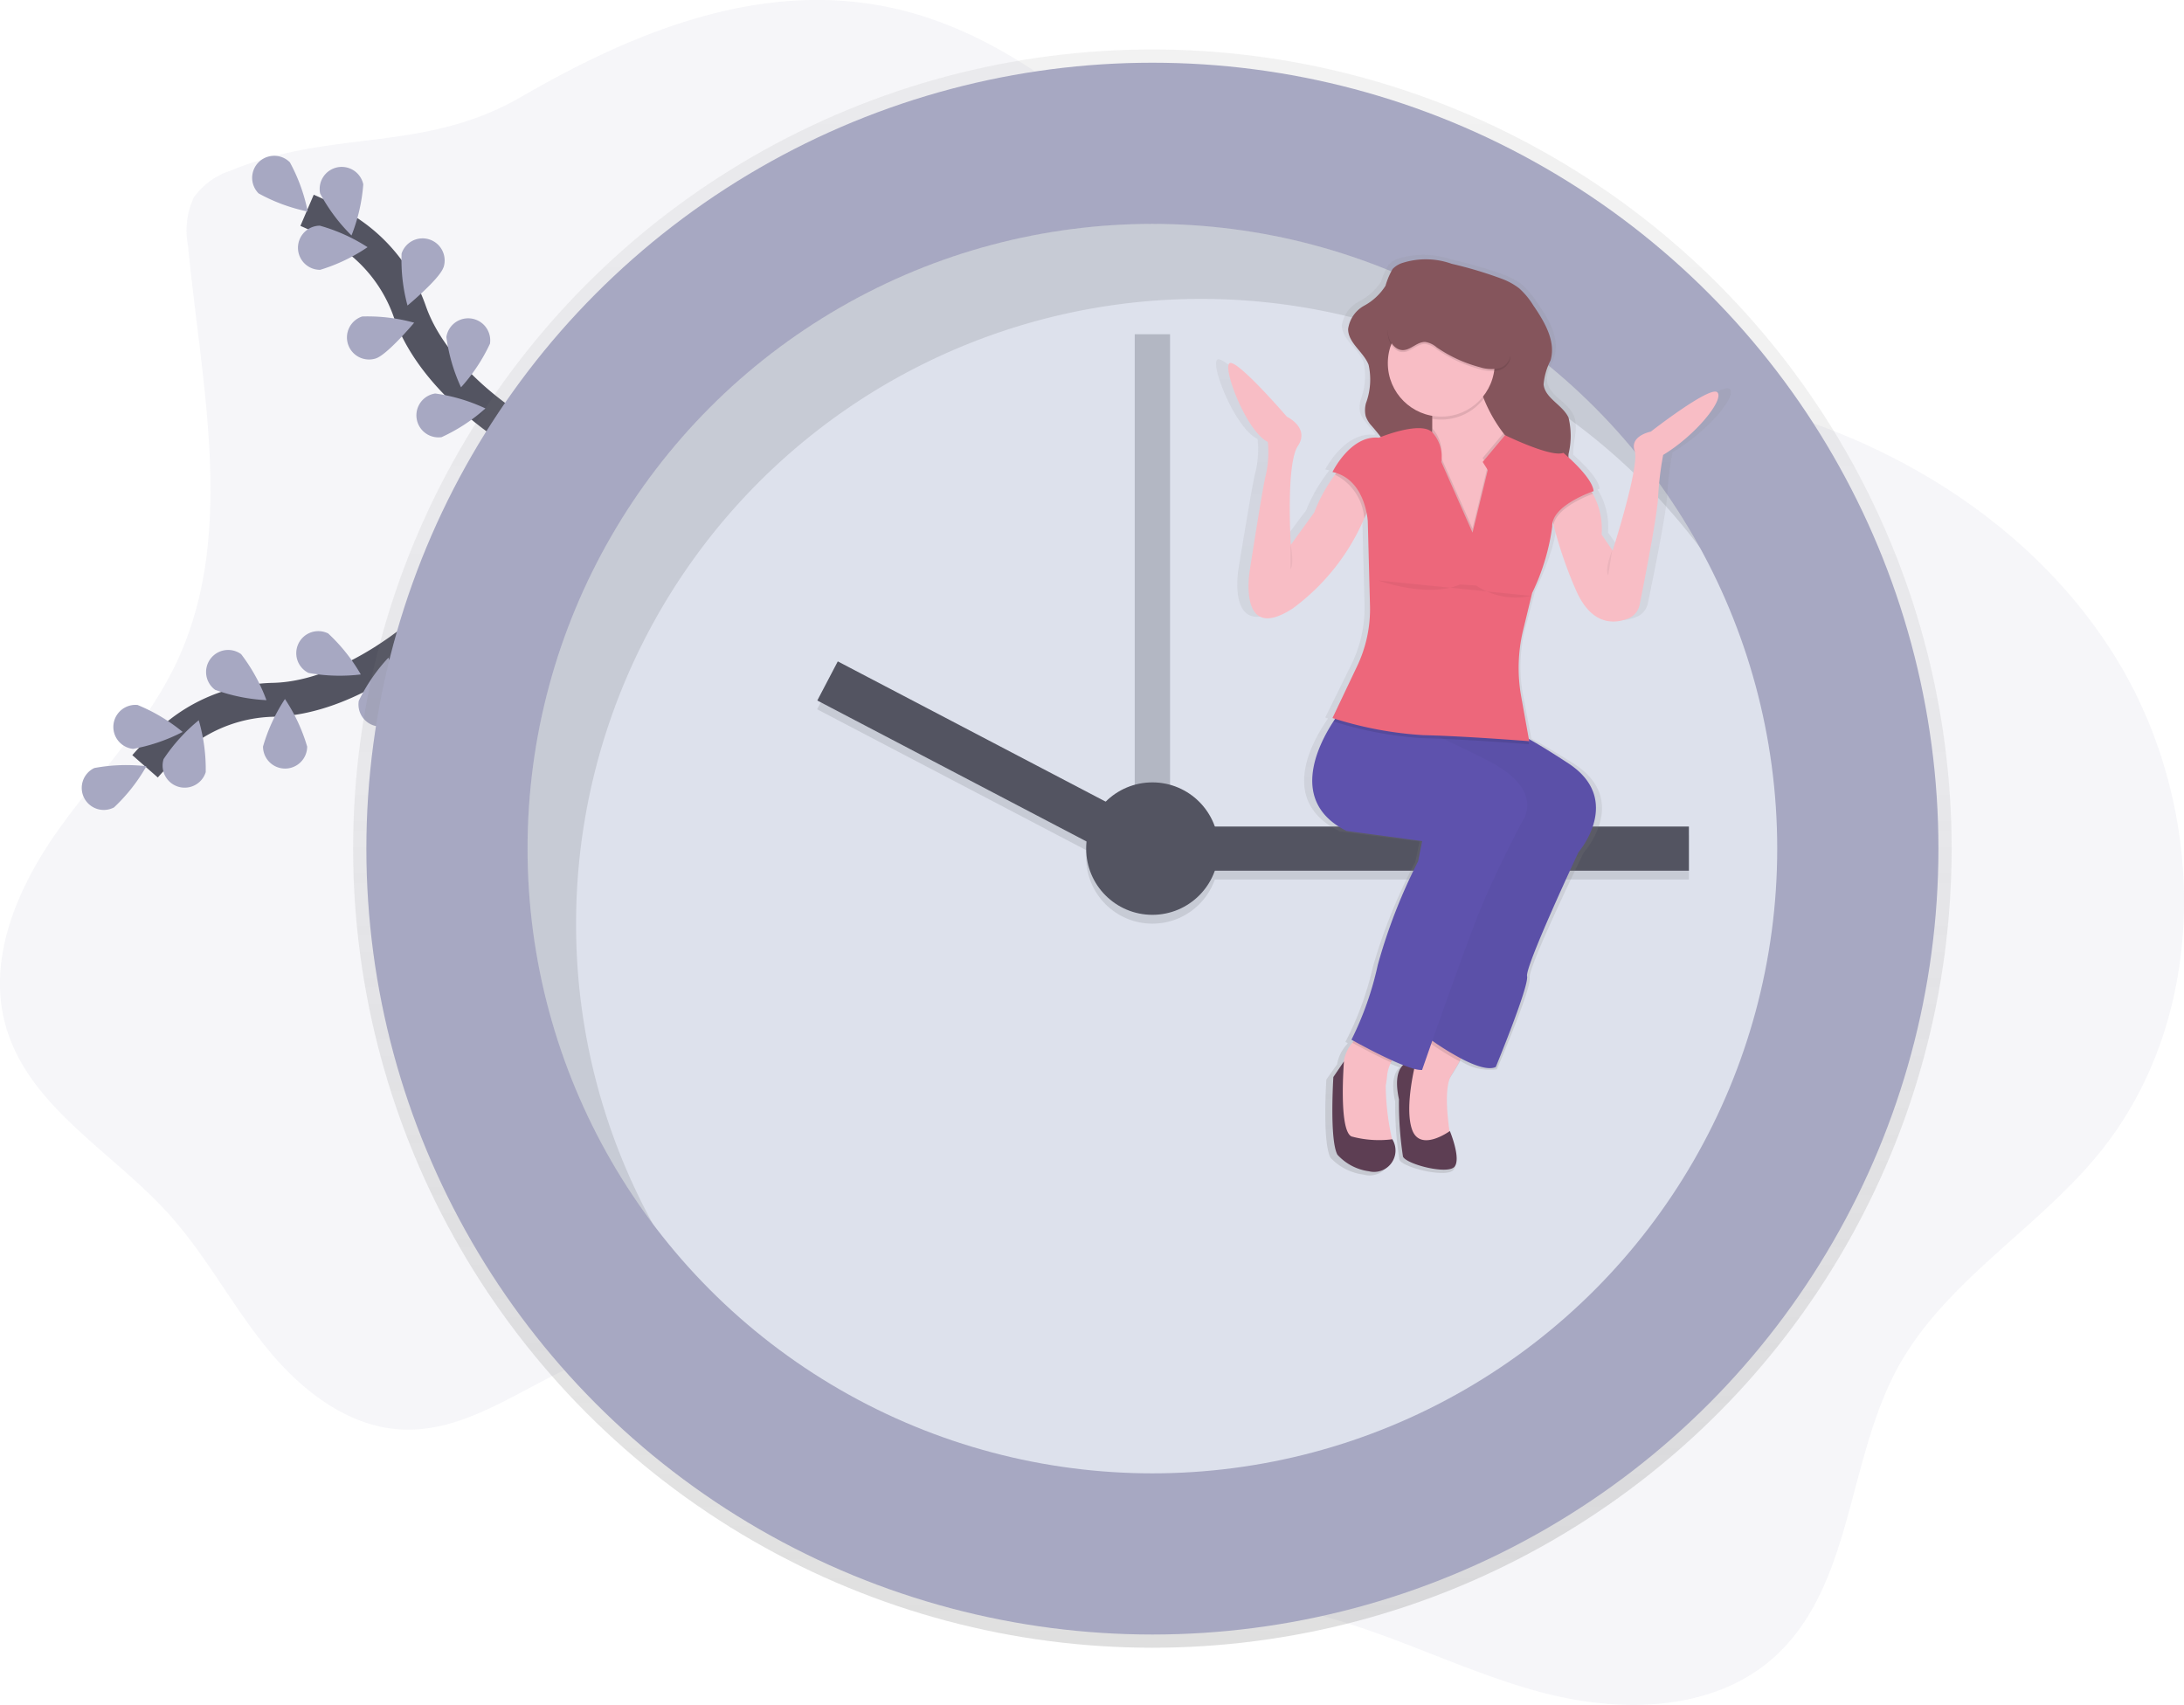 <svg id="undraw_time_management_30iu_4_" data-name="undraw_time_management_30iu (4)" xmlns="http://www.w3.org/2000/svg" xmlns:xlink="http://www.w3.org/1999/xlink" width="128.868" height="100.616" viewBox="0 0 128.868 100.616">
  <defs>
    <linearGradient id="linear-gradient" x1="0.5" y1="1" x2="0.5" gradientUnits="objectBoundingBox">
      <stop offset="0" stop-color="gray" stop-opacity="0.251"/>
      <stop offset="0.54" stop-color="gray" stop-opacity="0.122"/>
      <stop offset="1" stop-color="gray" stop-opacity="0.102"/>
    </linearGradient>
    <linearGradient id="linear-gradient-2" y2="0" xlink:href="#linear-gradient"/>
  </defs>
  <path id="Path_303" data-name="Path 303" d="M94.687,73.938a4.277,4.277,0,0,0-2.168,1.583,4.651,4.651,0,0,0-.34,2.821c.795,8.328,2.888,17.184-.727,24.727-1.755,3.66-4.69,6.592-7.025,9.916s-4.1,7.473-3.013,11.383c1.324,4.777,6.264,7.426,9.594,11.1,2.18,2.4,3.708,5.325,5.741,7.853s4.82,4.757,8.067,4.905c4.669.215,8.468-3.817,13.046-4.751,4.69-.956,9.413,1.477,13.216,4.39s7.262,6.442,11.693,8.261c4.893,2.01,10.409,1.7,15.561,2.91,4.69,1.1,9.008,3.442,13.664,4.69s10.114,1.173,13.721-2.015c4.7-4.169,4.332-11.595,7.335-17.11,2.789-5.124,8.249-8.183,11.925-12.713,6.613-8.153,6.4-20.614.782-29.481s-15.786-14.236-26.186-15.634c-4.69-.629-9.52-.543-14.029-1.975-12.069-3.83-19.252-17.554-31.573-20.41-7.832-1.812-15.45,1.326-22.122,5.189C106.057,72.934,100.714,71.438,94.687,73.938Z" transform="translate(-81.087 -63.864)" fill="#a7a8c2" opacity="0.1"/>
  <path id="Path_304" data-name="Path 304" d="M163.592,347.69s-4.446,4.2-9.219,4.321a9.261,9.261,0,0,0-5.52,1.963,15.577,15.577,0,0,0-2.064,1.963" transform="translate(-138.23 -310.713)" fill="none" stroke="#535461" stroke-miterlimit="10" stroke-width="2"/>
  <path id="Path_305" data-name="Path 305" d="M118.42,410.59a10.305,10.305,0,0,1,3.088-.109,10.316,10.316,0,0,1-1.91,2.43,1.3,1.3,0,1,1-1.173-2.32Z" transform="translate(-112.87 -365.262)" fill="#a7a8c2"/>
  <path id="Path_306" data-name="Path 306" d="M134.244,383.224a10.316,10.316,0,0,1,2.651,1.587,10.409,10.409,0,0,1-2.923,1,1.3,1.3,0,0,1,.272-2.589Z" transform="translate(-126.118 -341.616)" fill="#a7a8c2"/>
  <path id="Path_307" data-name="Path 307" d="M176.819,358.77a10.34,10.34,0,0,1,1.488,2.709,10.337,10.337,0,0,1-3.029-.611,1.3,1.3,0,0,1,1.541-2.1Z" transform="translate(-162.586 -320.159)" fill="#a7a8c2"/>
  <path id="Path_308" data-name="Path 308" d="M216.738,349.685a10.33,10.33,0,0,1,1.924,2.418,10.313,10.313,0,0,1-3.089-.091,1.3,1.3,0,1,1,1.165-2.327Z" transform="translate(-197.373 -312.301)" fill="#a7a8c2"/>
  <path id="Path_309" data-name="Path 309" d="M157.143,393.183a10.3,10.3,0,0,0-.412-3.063,10.329,10.329,0,0,0-2.074,2.292,1.3,1.3,0,1,0,2.486.771Z" transform="translate(-145.004 -347.615)" fill="#a7a8c2"/>
  <path id="Path_310" data-name="Path 310" d="M202.813,383.318a10.239,10.239,0,0,0-1.309-2.8,10.288,10.288,0,0,0-1.294,2.806,1.3,1.3,0,1,0,2.606-.008Z" transform="translate(-184.691 -339.266)" fill="#a7a8c2"/>
  <path id="Path_311" data-name="Path 311" d="M246.083,364.75a10.291,10.291,0,0,0-.818-2.98,10.3,10.3,0,0,0-1.748,2.548,1.3,1.3,0,0,0,2.567.433Z" transform="translate(-222.347 -322.959)" fill="#a7a8c2"/>
  <path id="Path_312" data-name="Path 312" d="M233.19,172.583s-5.356-2.942-6.948-7.448a9.262,9.262,0,0,0-3.566-4.65,15.58,15.58,0,0,0-2.507-1.355" transform="translate(-202.05 -146.719)" fill="none" stroke="#535461" stroke-miterlimit="10" stroke-width="2"/>
  <path id="Path_313" data-name="Path 313" d="M197.812,135.109a10.3,10.3,0,0,1,1.053,2.905,10.288,10.288,0,0,1-2.9-1.071,1.3,1.3,0,0,1,1.846-1.834Z" transform="translate(-180.708 -125.531)" fill="#a7a8c2"/>
  <path id="Path_314" data-name="Path 314" d="M228.348,140.109a10.3,10.3,0,0,1-.694,3.011,10.3,10.3,0,0,1-1.851-2.475,1.3,1.3,0,1,1,2.547-.537Z" transform="translate(-206.913 -129.225)" fill="#a7a8c2"/>
  <path id="Path_315" data-name="Path 315" d="M265.086,173.548c-.227.681-2.12,2.249-2.12,2.249a10.323,10.323,0,0,1-.349-3.071,1.3,1.3,0,1,1,2.475.822Z" transform="translate(-238.921 -157.766)" fill="#a7a8c2"/>
  <path id="Path_316" data-name="Path 316" d="M285.767,209.123a10.313,10.313,0,0,1-1.709,2.574,10.322,10.322,0,0,1-.864-2.966,1.3,1.3,0,1,1,2.573.391Z" transform="translate(-256.856 -188.84)" fill="#a7a8c2"/>
  <path id="Path_317" data-name="Path 317" d="M217.362,168.693a10.3,10.3,0,0,0,2.788-1.334,10.323,10.323,0,0,0-2.818-1.269,1.3,1.3,0,1,0,.03,2.606Z" transform="translate(-198.462 -152.772)" fill="#a7a8c2"/>
  <path id="Path_318" data-name="Path 318" d="M239.617,209.359c.683-.223,2.26-2.107,2.26-2.107a10.323,10.323,0,0,0-3.068-.367,1.3,1.3,0,1,0,.808,2.475Z" transform="translate(-217.439 -188.208)" fill="#a7a8c2"/>
  <path id="Path_319" data-name="Path 319" d="M270.8,244.633a10.313,10.313,0,0,0,2.585-1.694,10.322,10.322,0,0,0-2.961-.881,1.3,1.3,0,1,0,.378,2.576Z" transform="translate(-244.741 -218.836)" fill="#a7a8c2"/>
  <circle id="Ellipse_42" data-name="Ellipse 42" cx="47.161" cy="47.161" r="47.161" transform="translate(20.836 2.919)" fill="url(#linear-gradient)"/>
  <circle id="Ellipse_43" data-name="Ellipse 43" cx="46.38" cy="46.38" r="46.38" transform="translate(21.618 3.701)" fill="#a7a8c2"/>
  <circle id="Ellipse_44" data-name="Ellipse 44" cx="36.869" cy="36.869" r="36.869" transform="translate(31.128 13.211)" fill="#dde1ec"/>
  <rect id="Rectangle_119" data-name="Rectangle 119" width="2.084" height="32.57" transform="translate(66.955 19.725)" fill="#535461" opacity="0.3"/>
  <g id="Group_99" data-name="Group 99" transform="translate(48.216 39.55)" opacity="0.1">
    <rect id="Rectangle_120" data-name="Rectangle 120" width="29.443" height="2.606" transform="translate(21.996 9.749)"/>
    <rect id="Rectangle_121" data-name="Rectangle 121" width="2.606" height="20.913" transform="translate(0 2.308) rotate(-62.36)"/>
    <circle id="Ellipse_45" data-name="Ellipse 45" cx="3.908" cy="3.908" r="3.908" transform="translate(15.873 7.143)"/>
  </g>
  <rect id="Rectangle_122" data-name="Rectangle 122" width="29.443" height="2.606" transform="translate(70.212 48.778)" fill="#535461"/>
  <rect id="Rectangle_123" data-name="Rectangle 123" width="20.913" height="2.606" transform="translate(49.434 39.032) rotate(27.64)" fill="#535461"/>
  <circle id="Ellipse_46" data-name="Ellipse 46" cx="3.908" cy="3.908" r="3.908" transform="translate(64.089 46.172)" fill="#535461"/>
  <g id="Group_100" data-name="Group 100" transform="translate(31.126 13.211)" opacity="0.1">
    <path id="Path_320" data-name="Path 320" d="M322.866,206.569A36.872,36.872,0,0,1,389.2,184.4a36.873,36.873,0,1,0-61.791,39.907A36.7,36.7,0,0,1,322.866,206.569Z" transform="translate(-320 -165.27)"/>
  </g>
  <path id="Path_321" data-name="Path 321" d="M662.232,187.185c-.438-.421-4.122,2.345-4.122,2.345s-1.312.24-1,1.14-1.374,5.942-1.374,5.942l-.687-.96a4.122,4.122,0,0,0-.546-2.423c-.025-.04-.05-.079-.074-.116l.12-.042c-.046-.615-1.029-1.552-1.552-2.01v-.2c.033-.735.327-1.51,0-2.176-.37-.76-1.453-1.141-1.544-1.975-.055-.5.281-.947.43-1.427.354-1.146-.382-2.316-1.085-3.3a4.62,4.62,0,0,0-.861-.993,4.179,4.179,0,0,0-1.035-.552,26.46,26.46,0,0,0-3.147-.912,5.014,5.014,0,0,0-3-.06,1.474,1.474,0,0,0-.651.374,4.037,4.037,0,0,0-.44,1,3.56,3.56,0,0,1-1.318,1.187,1.894,1.894,0,0,0-1,1.393c0,.833.951,1.356,1.269,2.131a3.905,3.905,0,0,1-.166,2.286,1.536,1.536,0,0,0-.02.754,1.622,1.622,0,0,0,.292.508c.2.261.408.5.618.75l-.1.038c-1.748-.18-2.873,2.04-2.873,2.04.081.017.158.036.233.059l-.074.1a9.474,9.474,0,0,0-1.283,2.245l-1.433,1.92s-.313-4.8.438-5.882-.687-1.741-.687-1.741-3.127-3.481-3.561-3.181,1.062,4.082,2.374,4.682a5.766,5.766,0,0,1-.13,1.98c-.158.494-1,5.7-1,5.7s-.749,4.381,2.686,2.215a13.146,13.146,0,0,0,4.409-5.341q.077-.16.145-.306a3.7,3.7,0,0,1,.069.489l.13,5.02a7.617,7.617,0,0,1-.789,3.585l-1.531,3.1.171.052-.1.149c-1.008,1.484-2.723,4.82.806,6.521l4.69.6-.25,1.2a32.257,32.257,0,0,0-2.5,6.182,18.521,18.521,0,0,1-1.625,4.441l.145.077c-.03.034-.061.069-.091.106a2.265,2.265,0,0,0-.542,1.136l-.636.9s-.25,3.721.25,4.622a3.246,3.246,0,0,0,1.954.988,1.287,1.287,0,0,0,1.463-1.888l-.008-.013h-.012a12.786,12.786,0,0,1-.4-3.2c.036-.2.07-.405.087-.611a2.161,2.161,0,0,1,.242-.773c.021-.04.043-.079.065-.119l.068.029c.21.09.417.175.614.249-.3.277-.521.852-.26,2.034a20.37,20.37,0,0,0,.25,3.421c.225.465,2.748,1.08,3.185.6s-.281-2.131-.281-2.131l-.022.016c-.145-.958-.323-2.672.116-3.347.177-.272.349-.554.5-.817l.1-.163h0a3.117,3.117,0,0,0,2.15.5s2.061-4.8,1.936-5.4,3.185-7.383,3.185-7.383,2.81-3.127-.624-5.282c-1.091-.687-1.885-1.148-2.462-1.459l-.483-2.527a9.242,9.242,0,0,1,.13-3.994l.521-1.988h0l.043-.169s1.312-2.7,1.249-3.962a.91.91,0,0,1,.033-.291q.021.09.047.188a24.223,24.223,0,0,0,1.357,3.825c1,2.249,2.475,2.07,3.286,1.751a1.122,1.122,0,0,0,.692-.81c.292-1.4,1.093-5.319,1.144-6.4a18.2,18.2,0,0,1,.313-2.521C660.921,189.706,662.669,187.606,662.232,187.185Z" transform="translate(-560.168 -164.226)" fill="url(#linear-gradient-2)"/>
  <path id="Path_322" data-name="Path 322" d="M720.575,530.935s-.275.551-.651,1.213c-.147.26-.311.541-.479.81-.6.952,0,3.987,0,3.987l-1.3.179-1.3-.651-.238-2.2v-1.61L718.085,531l.651-.719Z" transform="translate(-633.805 -469.515)" fill="#f8bdc5"/>
  <g id="Group_101" data-name="Group 101" transform="translate(84.277 60.765)" opacity="0.1">
    <path id="Path_323" data-name="Path 323" d="M730.472,530.935s-.275.551-.651,1.213a16.124,16.124,0,0,1-1.665-1.024l-.115-.081L727.98,531l.651-.719Z" transform="translate(-727.98 -530.28)"/>
  </g>
  <path id="Path_324" data-name="Path 324" d="M725.274,393.454s-3.154,6.724-3.034,7.319-1.845,5.356-1.845,5.356c-.448.211-1.272-.092-2.048-.5a16.045,16.045,0,0,1-1.694-1.042l-.115-.081-.069-.049,5.177-14.341-4.581-3.36-.339-.249L714.68,385l6.253,1.131s.218-.027,1.368.616c.552.309,1.32.771,2.38,1.467C727.95,390.36,725.274,393.454,725.274,393.454Z" transform="translate(-632.135 -343.162)" fill="#5e52ad"/>
  <g id="Group_102" data-name="Group 102" transform="translate(82.545 41.838)" opacity="0.03">
    <path id="Path_325" data-name="Path 325" d="M725.274,393.454s-3.154,6.724-3.034,7.319-1.845,5.356-1.845,5.356c-.448.211-1.272-.092-2.048-.5a16.045,16.045,0,0,1-1.694-1.042l-.115-.081-.069-.049,5.177-14.341-4.581-3.36-.339-.249L714.68,385l6.253,1.131s.218-.027,1.368.616c.552.309,1.32.771,2.38,1.467C727.95,390.36,725.274,393.454,725.274,393.454Z" transform="translate(-714.68 -385)"/>
  </g>
  <path id="Path_326" data-name="Path 326" d="M714.946,544.4s-1.548-.238-1.011,2.262a20.87,20.87,0,0,0,.238,3.387c.215.456,2.619,1.071,3.034.6s-.268-2.112-.268-2.112-1.755,1.279-2.232-.09S714.946,544.4,714.946,544.4Z" transform="translate(-631.389 -481.79)" fill="#5d3e53"/>
  <path id="Path_327" data-name="Path 327" d="M690.39,532.858a1.874,1.874,0,0,0-.405.563,2.207,2.207,0,0,0-.231.766c-.016.2-.048.405-.082.606a14.684,14.684,0,0,0,.421,3.361l-2.262.357-.832-.892-.179-1.963a7.113,7.113,0,0,0,.357-2.085,2.184,2.184,0,0,1,.521-1.3,3.578,3.578,0,0,1,.6-.6S690.866,532.441,690.39,532.858Z" transform="translate(-607.905 -470.724)" fill="#f8bdc5"/>
  <g id="Group_103" data-name="Group 103" transform="translate(79.798 60.943)" opacity="0.1">
    <path id="Path_328" data-name="Path 328" d="M696.286,532.841a1.875,1.875,0,0,0-.405.563c-.926-.418-1.9-.946-2.254-1.141l-.027-.014a3.577,3.577,0,0,1,.6-.6S696.763,532.424,696.286,532.841Z" transform="translate(-693.6 -531.65)"/>
  </g>
  <path id="Path_329" data-name="Path 329" d="M687.794,391.669s-1.487,2.8-2.44,5.117c-.625,1.524-1.918,5.154-2.736,7.465l-.12.341c-.359,1.023-.6,1.715-.6,1.715a1.551,1.551,0,0,1-.468-.069c-.141-.038-.3-.089-.466-.151l-.189-.072c-.188-.073-.391-.158-.585-.246-.946-.422-1.954-.972-2.32-1.172l-.138-.077a18.821,18.821,0,0,0,1.552-4.407,32.565,32.565,0,0,1,2.38-6.123l.238-1.191-4.463-.6c-3.363-1.681-1.729-4.994-.769-6.465a8.7,8.7,0,0,1,.53-.739l3.571.782s.563.18,1.813.734l.575.261c.7.322,1.563.736,2.606,1.268C689.28,389.82,687.794,391.669,687.794,391.669Z" transform="translate(-597.988 -343.162)" fill="#5e52ad"/>
  <path id="Path_330" data-name="Path 330" d="M688.076,549.273a1.264,1.264,0,0,1-1.394,1.871,3.058,3.058,0,0,1-1.858-.98c-.476-.892-.238-4.582-.238-4.582l.625-.922s-.327,4.076.447,4.43a6.169,6.169,0,0,0,2.41.165Z" transform="translate(-605.91 -482.022)" fill="#5d3e53"/>
  <path id="Path_331" data-name="Path 331" d="M694.93,181.505a1.391,1.391,0,0,0-.625.371,4.3,4.3,0,0,0-.42.991,3.413,3.413,0,0,1-1.256,1.173,1.866,1.866,0,0,0-.95,1.381c0,.826.912,1.344,1.209,2.112a4.021,4.021,0,0,1-.158,2.267,1.583,1.583,0,0,0-.018.748,1.623,1.623,0,0,0,.279.5,12.889,12.889,0,0,1,1.673,2.365,7.321,7.321,0,0,1,.449,2.156,10.832,10.832,0,0,1,.021,3.172.32.32,0,0,0,0,.192.3.3,0,0,0,.152.13,3.127,3.127,0,0,0,4.233-1.563c.261-.59.361-1.3.877-1.686a.439.439,0,0,1,.21-.1.614.614,0,0,1,.339.113,3.336,3.336,0,0,0,2.228.224,2.071,2.071,0,0,0,1.21-.6c.588-.7.26-1.742.3-2.652a4.586,4.586,0,0,0,0-2.156c-.352-.753-1.385-1.131-1.471-1.954a3.8,3.8,0,0,1,.41-1.414c.337-1.137-.364-2.3-1.033-3.275a4.537,4.537,0,0,0-.819-.984,3.934,3.934,0,0,0-.985-.547,24.068,24.068,0,0,0-3-.9A4.535,4.535,0,0,0,694.93,181.505Z" transform="translate(-612.132 -166.002)" fill="#85555c"/>
  <path id="Path_332" data-name="Path 332" d="M728.507,243.72h-3.452v-5.594a10.424,10.424,0,0,0,.18-1.628c0-.184,0-.371,0-.56a2.88,2.88,0,0,0-.533-1.739c-.952-1.071,3.094-.892,3.094-.892a10.078,10.078,0,0,0,.482,1.441,8.762,8.762,0,0,0,1.16,2.042,4.723,4.723,0,0,0,1.572,1.338C733.386,239.317,728.507,243.72,728.507,243.72Z" transform="translate(-640.725 -211.221)" fill="#f8bdc5"/>
  <g id="Group_104" data-name="Group 104" transform="translate(83.827 22.073)" opacity="0.1">
    <path id="Path_333" data-name="Path 333" d="M728.247,234.746a3.159,3.159,0,0,1-3.043,1.191,2.88,2.88,0,0,0-.533-1.739c-.952-1.071,3.094-.892,3.094-.892A10.085,10.085,0,0,0,728.247,234.746Z" transform="translate(-724.526 -233.294)"/>
  </g>
  <ellipse id="Ellipse_47" data-name="Ellipse 47" cx="3.154" cy="3.154" rx="3.154" ry="3.154" transform="translate(81.889 18.278)" fill="#f8bdc5"/>
  <path id="Path_334" data-name="Path 334" d="M789.438,245.013a18.745,18.745,0,0,0-.3,2.5c-.048,1.072-.812,4.96-1.09,6.347a1.1,1.1,0,0,1-.659.8c-.774.317-2.181.494-3.127-1.735a24.659,24.659,0,0,1-1.294-3.791,10.241,10.241,0,0,1-.261-1.326l2.085-1.131a2.57,2.57,0,0,1,.492.632,4.226,4.226,0,0,1,.521,2.4l.651.952s1.606-5,1.3-5.891.952-1.131.952-1.131,3.511-2.736,3.928-2.32S791.4,243.822,789.438,245.013Z" transform="translate(-691.302 -218.166)" fill="#f8bdc5"/>
  <path id="Path_335" data-name="Path 335" d="M645.959,236.043a14.08,14.08,0,0,1-.56,1.368,12.924,12.924,0,0,1-4.2,5.3c-3.273,2.142-2.559-2.2-2.559-2.2s.8-5.164.952-5.653a6.177,6.177,0,0,0,.118-1.963c-1.249-.6-2.677-4.344-2.262-4.642s3.387,3.154,3.387,3.154,1.369.651.651,1.726-.417,5.831-.417,5.831l1.377-1.9a9.5,9.5,0,0,1,1.223-2.225c.261-.356.443-.571.443-.571Z" transform="translate(-564.903 -206.816)" fill="#f8bdc5"/>
  <g id="Group_105" data-name="Group 105" transform="translate(91.405 28.511)" opacity="0.1">
    <path id="Path_336" data-name="Path 336" d="M785.271,283.343c-.438.162-2.133.846-2.32,1.824a10.251,10.251,0,0,1-.261-1.326l2.084-1.131a2.568,2.568,0,0,1,.5.633Z" transform="translate(-782.69 -282.71)"/>
  </g>
  <g id="Group_106" data-name="Group 106" transform="translate(78.769 27.443)" opacity="0.1">
    <path id="Path_337" data-name="Path 337" d="M687.988,276.294a14.041,14.041,0,0,1-.56,1.368,3.119,3.119,0,0,0-1.727-2.581c.261-.356.443-.571.443-.571Z" transform="translate(-685.7 -274.51)"/>
  </g>
  <g id="Group_107" data-name="Group 107" transform="translate(84.33 25.276)" opacity="0.1">
    <path id="Path_338" data-name="Path 338" d="M731.832,265.1H728.38v-5.594a10.432,10.432,0,0,0,.18-1.629,2.147,2.147,0,0,1,.534,1.747l1.845,4.169.894-3.686-.3-.476,1.225-1.457a4.724,4.724,0,0,0,1.573,1.338C736.711,260.7,731.832,265.1,731.832,265.1Z" transform="translate(-728.38 -257.88)"/>
  </g>
  <g id="Group_108" data-name="Group 108" transform="translate(78.681 41.838)" opacity="0.1">
    <path id="Path_339" data-name="Path 339" d="M696.56,387.084s-2.7-.215-5.051-.317l-.236-.01c-.333-.013-.651-.023-.963-.031a21.564,21.564,0,0,1-5.291-.99,8.69,8.69,0,0,1,.531-.736l3.571.782s.563.18,1.813.734L688.884,385l6.254,1.131s.218-.027,1.368.616Z" transform="translate(-685.02 -385)"/>
  </g>
  <path id="Path_340" data-name="Path 340" d="M693.7,260.306l-.3-.476,1.321-1.58s2.724,1.335,3.438,1.042c0,0,1.726,1.433,1.785,2.262,0,0-2.5.832-2.44,2.084a12.875,12.875,0,0,1-1.186,3.927L695.8,269.7a9.522,9.522,0,0,0-.13,3.961l.476,2.649s-3.749-.3-6.253-.357a21.69,21.69,0,0,1-5.356-1.011l1.46-3.073a7.815,7.815,0,0,0,.753-3.554l-.13-4.975s-.119-2.5-2.084-2.916c0,0,1.071-2.2,2.736-2.023,0,0,2.426-1.012,3.146-.328a2.143,2.143,0,0,1,.543,1.756L692.8,264Z" transform="translate(-605.913 -232.568)" fill="#ed677b"/>
  <g id="Group_109" data-name="Group 109" transform="translate(81.885 16.889)" opacity="0.1">
    <path id="Path_341" data-name="Path 341" d="M710.5,197.393c.478,0,.853-.507,1.332-.481a1.357,1.357,0,0,1,.664.313,8.109,8.109,0,0,0,2.542,1.173,2.217,2.217,0,0,0,1.081.078.922.922,0,0,0,.727-.728,1.24,1.24,0,0,0-.063-.473,5.846,5.846,0,0,0-2.546-3.36,2,2,0,0,0-1.648-.345,3.268,3.268,0,0,0-1.173,1.016,4.457,4.457,0,0,1-.912.74c-.261.158-.651.261-.8.55C709.417,196.415,709.861,197.388,710.5,197.393Z" transform="translate(-709.613 -193.5)"/>
  </g>
  <path id="Path_342" data-name="Path 342" d="M710.5,196.483c.478,0,.853-.507,1.332-.481a1.357,1.357,0,0,1,.664.313,8.109,8.109,0,0,0,2.542,1.173,2.217,2.217,0,0,0,1.081.078.922.922,0,0,0,.727-.728,1.24,1.24,0,0,0-.063-.473,5.845,5.845,0,0,0-2.546-3.36,2,2,0,0,0-1.648-.345,3.268,3.268,0,0,0-1.173,1.016,4.456,4.456,0,0,1-.912.74c-.261.158-.651.261-.8.55C709.417,195.51,709.861,196.477,710.5,196.483Z" transform="translate(-627.728 -175.82)" fill="#85555c"/>
  <path id="Path_343" data-name="Path 343" d="M705.32,326.79s2.916,1.071,4.82.238l.952.06a4.213,4.213,0,0,0,3.257.614" transform="translate(-623.995 -292.536)" opacity="0.05"/>
  <path id="Path_344" data-name="Path 344" d="M809.256,313.09s-.476,1.131-.238,1.488" transform="translate(-714.125 -280.621)" opacity="0.05"/>
  <path id="Path_345" data-name="Path 345" d="M665.58,310.35s.238,1.131,0,1.488" transform="translate(-589.432 -278.238)" opacity="0.05"/>
</svg>
